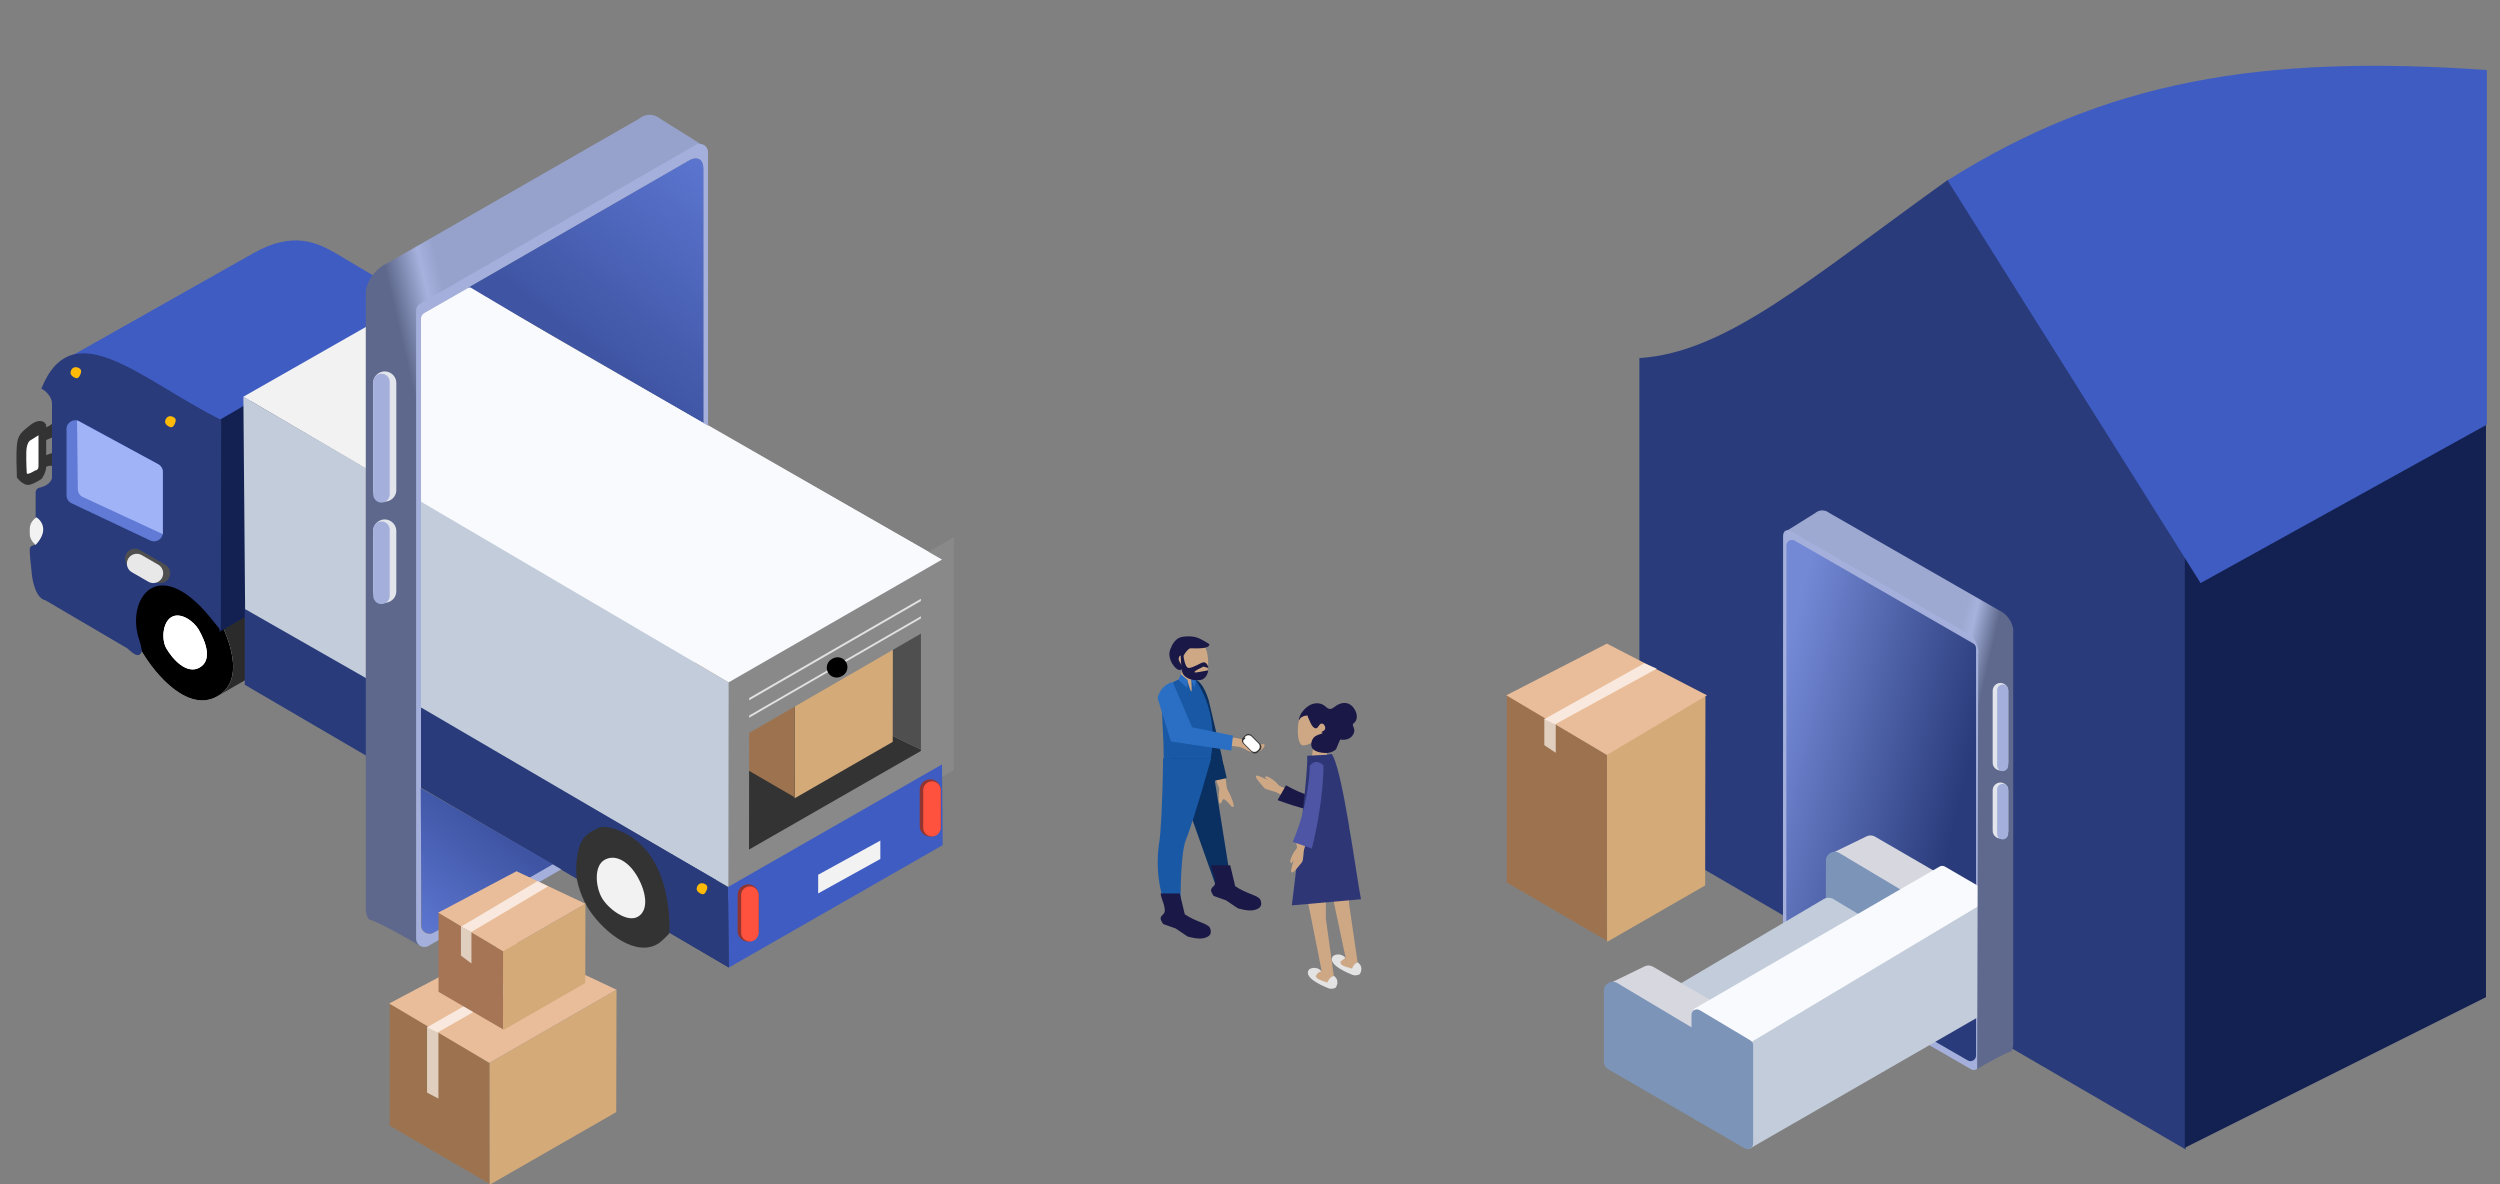 <?xml version="1.0" encoding="UTF-8"?>
<svg width="380px" height="180px" viewBox="0 0 380 180" version="1.1" xmlns="http://www.w3.org/2000/svg" xmlns:xlink="http://www.w3.org/1999/xlink">
    <rect x="0" y="0" width="380" height="180" fill="#808080" stroke="none"/>
    <!-- Generator: Sketch 52.4 (67378) - http://www.bohemiancoding.com/sketch -->
    <title>Hero Illustration</title>
    <desc>Created with Sketch.</desc>
    <defs>
        <linearGradient x1="22.235%" y1="19.154%" x2="5.941%" y2="28.49%" id="linearGradient-1">
            <stop stop-color="#96A2CC" offset="0%"></stop>
            <stop stop-color="#A6B2DD" offset="23.954%"></stop>
            <stop stop-color="#5E688C" offset="74.445%"></stop>
        </linearGradient>
        <linearGradient x1="82.463%" y1="92.391%" x2="137.687%" y2="10.677%" id="linearGradient-2">
            <stop stop-color="#3F55A4" offset="0%"></stop>
            <stop stop-color="#607AD6" offset="100%"></stop>
        </linearGradient>
        <linearGradient x1="22.115%" y1="6.258%" x2="-34.987%" y2="86.707%" id="linearGradient-3">
            <stop stop-color="#3F55A4" offset="0%"></stop>
            <stop stop-color="#607AD6" offset="100%"></stop>
        </linearGradient>
        <linearGradient x1="88.182%" y1="58.824%" x2="11.364%" y2="7.843%" id="linearGradient-4">
            <stop stop-color="#293B7A" offset="2.14%"></stop>
            <stop stop-color="#7489D6" offset="100%"></stop>
        </linearGradient>
        <linearGradient x1="77.768%" y1="19.155%" x2="94.056%" y2="28.49%" id="linearGradient-5">
            <stop stop-color="#9EA9D1" offset="0%"></stop>
            <stop stop-color="#A6B2DC" offset="23.954%"></stop>
            <stop stop-color="#5F698D" offset="74.445%"></stop>
        </linearGradient>
    </defs>
    <g id="Hero-Illustration" stroke="none" stroke-width="1" fill="none" fill-rule="evenodd">
        <g transform="translate(3, 10)">
            <polygon id="Rectangle" fill="#2B2B2B" transform="translate(32.55, 88.396) rotate(-30) translate(-32.55, -88.396) " points="26.41 83.223 38.69 83.223 38.69 93.568 26.41 93.568"></polygon>
            <path d="M29.404,82.458 C31.969,86.9 34.389,93.32 30.046,95.828 C25.703,98.335 20.733,92.801 18.422,88.799 C16.62,85.677 16.946,79.553 19.979,77.803 C23.012,76.052 27.602,79.336 29.404,82.458 Z" id="Path" fill="#FFFFFF"></path>
            <path d="M29.404,82.458 C31.969,86.9 34.389,93.32 30.046,95.828 C25.703,98.335 20.733,92.801 18.422,88.799 C16.62,85.677 16.946,79.553 19.979,77.803 C23.012,76.052 27.602,79.336 29.404,82.458 Z" id="Path" fill="#000000"></path>
            <path d="M27.197,85.704 C28.288,87.593 29.296,90.336 27.351,91.459 C25.407,92.582 23.263,90.245 22.28,88.543 C21.514,87.215 21.718,84.573 23.076,83.789 C24.434,83.005 26.431,84.376 27.197,85.704 Z" id="Path" fill="#FFFFFF"></path>
            <path d="M27.197,85.704 C28.288,87.593 29.296,90.336 27.351,91.459 C25.407,92.582 23.263,90.245 22.28,88.543 C21.514,87.215 21.718,84.573 23.076,83.789 C24.434,83.005 26.431,84.376 27.197,85.704 Z" id="Path" fill="#FFFFFF"></path>
            <path d="M61.333,36.398 L30.229,54.082 L17.561,46.682 C12.845,43.973 8.489,44.215 7.277,44.425 L35.496,28.496 C41.642,24.984 45.405,26.991 48.038,28.496 L61.333,36.398 Z" id="Path" fill="#3F5CC2"></path>
            <polygon id="Path" fill="#132152" points="30.354 53.84 61.458 35.645 61.458 67.752 30.354 86.064"></polygon>
            <rect id="Rectangle" fill="#F2F2F2" x="1.523" y="68.4" width="4.258" height="4.791" rx="2"></rect>
            <path d="M3.519,55.758 L4.849,55.092 L5.382,54.693 L5.382,55.758 L3.519,56.556 L3.519,59.883 L5.382,59.218 L5.382,59.883 L4.849,60.282 C4.406,60.282 3.519,60.415 3.519,60.947 C3.519,61.48 3.164,62.145 2.986,62.411 C2.587,62.677 1.682,63.21 1.256,63.21 C0.831,63.21 0.281,62.677 0.059,62.411 C0.014,61.302 -0.048,58.818 0.059,57.754 C0.192,56.423 0.458,56.157 1.789,55.092 C2.853,54.241 3.386,54.471 3.519,54.693 L3.519,55.758 Z" id="Path" stroke="#333333" fill="#333333"></path>
            <path d="M1.604,56.942 L2.853,56.157 L2.853,60.866 C2.853,61.39 2.496,61.52 2.318,61.52 C1.319,62.148 1.069,62.044 1.069,61.913 C1.01,60.91 0.926,58.721 1.069,57.988 C1.212,57.256 1.485,56.985 1.604,56.942 Z" id="Path" fill="#FFFFFF"></path>
            <path d="M3.287,49.065 C8.058,37.298 18.32,47.671 30.62,53.831 L30.564,85.829 L28.881,83.761 C20.929,74.081 16.059,81.134 18.171,87.294 C18.337,87.778 18.544,88.538 18.544,89.054 C18.047,90.311 16.871,88.957 16.332,88.538 L3.908,81.246 C2.417,80.945 1.879,78.188 1.796,76.847 C1.672,75.841 1.448,73.729 1.547,73.327 C1.647,72.924 2.169,72.824 2.417,72.824 C4.504,70.611 3.287,69.052 2.417,68.55 L2.417,64.904 C2.417,64.401 2.748,64.192 2.914,64.15 C4.405,63.848 4.86,63.018 4.902,62.641 L4.902,51.327 C4.902,50.322 3.949,49.4 3.287,49.065 Z" id="Path" fill="#293B7A"></path>
            <path d="M7.112,55.205 C7.112,54.195 8.193,53.553 9.08,54.036 L21.056,60.569 C21.484,60.802 21.75,61.25 21.75,61.737 L21.75,70.956 C21.75,71.933 20.733,72.576 19.85,72.159 L7.874,66.497 C7.408,66.278 7.112,65.809 7.112,65.294 L7.112,55.205 Z" id="Path" fill="#607AD6"></path>
            <path d="M8.708,53.895 L21.052,60.57 C21.482,60.803 21.75,61.252 21.75,61.741 L21.75,71.194 L9.602,65.559 C9.137,65.343 8.838,64.88 8.832,64.367 L8.708,53.895 Z" id="Path" fill="#A0B3F6"></path>
            <polygon id="Path" fill="#293B7A" points="107.789 124.29 34.2 82.239 34.2 94.083 107.789 137.065"></polygon>
            <polygon id="Path" fill="#C2CCDA" points="108.247 93.59 33.992 50.302 34.258 82.584 108.247 124.823"></polygon>
            <polygon id="Path" fill="#F2F2F2" points="140.185 75.053 65.671 32.259 33.992 50.302 107.879 93.553"></polygon>
            <path d="M17.208,76.016 L21.661,76.016" id="Path" stroke="#4F4F4F" stroke-width="3" stroke-linecap="round" transform="translate(19.435, 76.016) rotate(30) translate(-19.435, -76.016) "></path>
            <path d="M17.788,75.674 L20.301,77.125" id="Path" stroke="#E8E8E8" stroke-width="3" stroke-linecap="round"></path>
            <path d="M23.529,54.5 C23.263,55.033 22.979,55.013 22.597,54.793 C22.215,54.572 21.932,54.234 22.198,53.702 C22.464,53.17 23.014,53.189 23.396,53.41 C23.778,53.63 23.795,53.968 23.529,54.5 Z" id="Path" fill="#FFBA07"></path>
            <path d="M9.157,47.048 C8.891,47.581 8.607,47.561 8.225,47.34 C7.844,47.12 7.56,46.782 7.826,46.25 C8.092,45.718 8.642,45.737 9.024,45.958 C9.406,46.178 9.423,46.516 9.157,47.048 Z" id="Path" fill="#FFBA07"></path>
            <path d="M97.373,8.062 L103.394,11.824 L62.005,35.779 C60.5,37.585 60.374,39.291 60.5,39.918 L60.751,133.733 C58.911,132.562 54.053,129.945 53.351,129.845 C52.649,129.744 52.556,128.214 52.598,127.462 L52.598,34.274 C53,31.766 54.939,30.386 55.859,30.01 L94.112,8.062 C95.517,6.958 96.872,7.602 97.373,8.062 Z" id="Path" fill="url(#linearGradient-1)"></path>
            <path d="M60.877,36.154 C60.488,36.378 60.249,36.793 60.249,37.241 L60.249,132.69 C60.249,133.655 61.294,134.259 62.13,133.777 L82.448,122.057 L104.02,109.614 C104.408,109.39 104.648,108.976 104.648,108.528 L104.614,13.116 C104.614,12.151 103.57,11.548 102.734,12.03 L60.877,36.154 Z M61.63,37.532 C61.241,37.756 61.002,38.17 61.002,38.619 L61.002,130.684 C61.002,131.649 62.046,132.253 62.882,131.771 L103.267,108.489 C103.656,108.265 103.895,107.85 103.895,107.402 L103.863,15.373 C103.862,14.408 102.819,13.805 101.983,14.286 L61.63,37.532 Z" id="Shape" fill="#A4B0DB"></path>
            <path d="M101.535,14.505 L68.267,33.667 L103.93,54.294 L103.93,15.789 C103.93,13.707 102.599,13.84 101.535,14.505 Z" id="Path" fill="url(#linearGradient-2)"></path>
            <path d="M53.727,48.214 C53.727,46.838 55.238,45.997 56.408,46.721 C56.925,47.042 57.239,47.606 57.239,48.214 L57.239,64.482 C57.239,65.859 55.728,66.7 54.558,65.975 C54.042,65.655 53.727,65.09 53.727,64.482 L53.727,48.214 Z" id="Path" fill="#E3E5EC"></path>
            <path d="M53.727,48.06 C53.727,46.985 54.991,46.408 55.803,47.112 C56.078,47.351 56.236,47.696 56.236,48.06 L56.236,65.139 C56.236,66.214 54.972,66.79 54.16,66.086 C53.885,65.848 53.727,65.502 53.727,65.139 L53.727,48.06 Z" id="Path" fill="#A4B0DB"></path>
            <path d="M53.727,70.713 C53.727,69.476 54.973,68.627 56.125,69.079 C56.797,69.343 57.239,69.991 57.239,70.713 L57.239,79.86 C57.239,81.098 55.994,81.947 54.842,81.495 C54.17,81.231 53.727,80.583 53.727,79.86 L53.727,70.713 Z" id="Path" fill="#E3E5EC"></path>
            <path d="M53.727,70.509 C53.727,69.555 54.749,68.95 55.585,69.41 C55.987,69.63 56.236,70.051 56.236,70.509 L56.236,80.566 C56.236,81.52 55.213,82.125 54.377,81.666 C53.977,81.446 53.727,81.024 53.727,80.566 L53.727,70.509 Z" id="Path" fill="#A4B0DB"></path>
            <path d="M98.208,119.633 C102.2,125.089 101.402,130.012 97.189,133.339 C93.783,135.65 88.941,131.821 86.631,128.416 C84.32,125.01 83.225,118.882 86.631,116.572 C90.889,113.683 95.898,116.227 98.208,119.633 Z" id="Path" fill="#333333"></path>
            <path d="M93.95,123.359 C95.28,125.754 95.608,128.398 93.95,129.347 C92.291,130.296 89.431,128.13 88.482,126.472 C87.533,124.813 87.234,121.646 88.893,120.697 C90.551,119.748 92.619,120.963 93.95,123.359 Z" id="Path" fill="#F2F2F2"></path>
            <polygon id="Path" fill="#898989" points="107.754 93.715 140.185 75.053 140.185 106.192 107.715 124.823"></polygon>
            <polygon id="Path" fill="#333333" points="108.959 101.327 119.233 95.413 139.461 105.128 108.959 122.747"></polygon>
            <polygon id="Path" fill="#4F4F4F" points="119.233 95.413 139.461 83.724 139.461 105.128"></polygon>
            <polygon id="Path" fill="#D4AA79" points="117.756 82.386 132.738 73.736 132.692 102.765 117.785 111.341"></polygon>
            <polygon id="Path" fill="#9D734F" points="102.541 73.787 117.756 82.931 117.756 111.172 102.541 102.328"></polygon>
            <polygon id="Path" fill="#E9BD99" points="132.965 73.862 117.756 66.004 102.467 73.862 117.756 82.931"></polygon>
            <polygon id="Path" fill="#E0CFBE" points="108.247 81.442 108.247 77.395 109.981 78.262 109.981 82.598"></polygon>
            <polygon id="Path" fill="#F9E8DD" points="108.247 77.487 123.433 68.999 125.339 69.817 109.851 78.289"></polygon>
            <polygon id="Path" stroke="#898989" stroke-width="2" fill="#E0E0E0" points="108.636 98.753 108.502 98.829 108.502 98.983 108.502 101.157 108.502 101.618 108.902 101.387 139.328 83.8 139.461 83.723 139.461 83.57 139.461 81.441 139.461 80.98 139.062 81.21"></polygon>
            <polygon id="Path" stroke="#898989" stroke-width="2" fill="#E0E0E0" points="108.636 96.109 108.502 96.186 108.502 96.34 108.502 98.513 108.502 98.974 108.902 98.743 139.328 81.156 139.461 81.08 139.461 80.926 139.461 78.797 139.461 78.336 139.062 78.567"></polygon>
            <polygon id="Path" stroke="#898989" stroke-width="2" fill="#E0E0E0" points="108.636 93.448 108.502 93.524 108.502 93.678 108.502 95.852 108.502 96.313 108.902 96.082 139.328 78.495 139.461 78.418 139.461 78.265 139.461 76.136 139.461 75.675 139.062 75.905"></polygon>
            <path d="M124.159,91.449 L124.321,91.449" id="Path" stroke="#000000" stroke-width="3" stroke-linecap="round" transform="translate(124.24, 91.449) rotate(-30) translate(-124.24, -91.449) "></path>
            <polygon id="Path" stroke="#898989" stroke-width="5" points="108.343 123.454 108.38 93.881 139.481 75.984 139.481 105.588"></polygon>
            <polygon id="Path" fill="#C2CCDA" points="61.006 66.27 107.754 93.715 107.715 124.823 61.006 97.809"></polygon>
            <path d="M140.185,75.053 L84.426,43.17 L68.458,33.667 L61.406,37.66 C61.406,37.66 61.177,37.849 61.139,37.926 C61.073,38.059 61.006,38.325 61.006,38.325 L61.006,66.27 L107.754,93.715 L140.185,75.053 Z" id="Path" fill="#F9FAFE"></path>
            <polygon id="Path" fill="#3F5CC2" points="107.656 124.823 140.185 106.192 140.292 118.456 107.789 137.065"></polygon>
            <path d="M61.006,97.543 L107.656,124.823 L107.789,137.065 L98.74,131.742 C98.74,131.742 99.539,120.076 91.554,116.439 C83.57,112.802 84.625,123.492 84.625,123.492 L61.006,109.652 L61.006,97.543 Z" id="Path" fill="#293B7A"></path>
            <path d="M112.314,126.02 C112.314,125.344 111.888,124.742 111.252,124.516 C110.212,124.146 109.12,124.917 109.12,126.02 L109.12,131.534 C109.12,132.641 110.218,133.412 111.259,133.036 C111.892,132.807 112.314,132.207 112.314,131.534 L112.314,126.02 Z" id="Path" fill="#923531"></path>
            <path d="M112.314,126.059 C112.314,125.337 111.737,124.746 111.015,124.729 C110.268,124.711 109.652,125.311 109.652,126.059 L109.652,131.773 C109.652,132.797 110.76,133.437 111.647,132.926 C112.06,132.689 112.314,132.249 112.314,131.773 L112.314,126.059 Z" id="Path" fill="#FF523E"></path>
            <path d="M139.993,110.051 C139.993,109.376 139.568,108.773 138.931,108.547 C137.891,108.177 136.799,108.948 136.799,110.051 L136.799,115.565 C136.799,116.672 137.898,117.443 138.939,117.067 C139.571,116.839 139.993,116.238 139.993,115.565 L139.993,110.051 Z" id="Path" fill="#923531"></path>
            <path d="M139.993,110.09 C139.993,109.368 139.416,108.777 138.694,108.76 C137.947,108.742 137.331,109.343 137.331,110.09 L137.331,115.804 C137.331,116.828 138.439,117.468 139.326,116.958 C139.739,116.72 139.993,116.28 139.993,115.804 L139.993,110.09 Z" id="Path" fill="#FF523E"></path>
            <polygon id="Path" fill="#F2F2F2" points="121.363 122.96 130.811 117.77 130.811 120.564 121.363 125.797"></polygon>
            <path d="M104.329,125.488 C104.063,126.02 103.78,126.001 103.398,125.78 C103.016,125.56 102.732,125.222 102.999,124.689 C103.265,124.157 103.815,124.177 104.196,124.397 C104.578,124.618 104.595,124.956 104.329,125.488 Z" id="Path" fill="#FFBA07"></path>
            <path d="M196.737,102.713 C196.011,103.151 195.297,103.363 194.962,103.276 C194.122,103.06 194.045,99.984 194.694,98.771 C195.345,97.559 198.687,97.03 198.855,99.432 C198.914,100.266 198.564,101.01 198.047,101.618 L198.974,105.941 L196.281,105.941 L196.737,102.713 Z" id="Path" fill="#CEA885"></path>
            <path d="M194.44,99.316 C194.467,99.158 194.532,98.984 194.585,98.835 C194.653,98.643 194.755,98.471 194.868,98.308 C195.081,98.001 195.336,97.724 195.617,97.494 C196.132,97.074 196.787,96.832 197.43,96.911 C197.755,96.95 198.071,97.075 198.34,97.281 C198.582,97.468 198.816,97.742 199.13,97.762 C199.472,97.784 199.785,97.482 200.06,97.295 C200.369,97.085 200.698,96.932 201.059,96.872 C201.665,96.772 202.233,96.977 202.65,97.474 C203.094,98.003 203.417,98.779 203.125,99.479 C203.071,99.61 203.002,99.719 202.902,99.81 C202.81,99.894 202.67,99.983 202.633,100.116 C202.593,100.258 202.711,100.441 202.757,100.569 C202.822,100.752 202.876,100.944 202.857,101.144 C202.825,101.471 202.62,101.783 202.403,101.998 C202.182,102.217 201.911,102.342 201.621,102.4 C201.427,102.439 201.229,102.46 201.032,102.446 C200.934,102.438 200.848,102.411 200.753,102.39 C200.661,102.369 200.138,103.852 200.06,103.903 C199.46,104.452 198.663,104.452 198.663,104.452 C198.663,104.452 196.117,104.552 196.316,103.004 C196.515,101.456 197.994,101.736 198.07,101.339 C197.99,101.378 197.769,101.403 197.901,101.245 C197.953,101.182 198.052,101.157 198.119,101.12 C198.197,101.077 198.277,101.022 198.337,100.952 C198.583,100.67 198.335,100.095 198.027,100.001 C197.569,99.86 197.467,100.508 197.14,100.676 C196.952,100.772 196.756,100.64 196.615,100.506 C196.426,100.326 196.297,100.087 196.186,99.844 C196.095,99.644 196.01,99.441 195.917,99.242 C195.873,99.149 195.723,98.887 195.798,98.782 C195.471,98.716 195.105,98.853 194.823,99.031 C194.706,99.105 194.617,99.187 194.555,99.317 C194.542,99.345 194.513,99.428 194.476,99.432 C194.408,99.438 194.434,99.355 194.44,99.316 Z" id="Path" fill="#191847"></path>
            <path d="M202.058,127.379 L202.097,115.774 L197.624,117.155 L201.544,135.615 C201.506,136.679 202.145,137.128 202.493,137.373 L202.503,137.38 L203.386,136.452 L202.058,127.379 Z" id="Path" fill="#CEA885"></path>
            <path d="M198.566,118.009 L198.528,129.614 L199.737,138.352 C199.38,138.447 199.272,139.322 199.05,139.567 C198.904,139.728 197.891,139.536 197.247,139.03 C196.921,138.774 196.804,138.273 196.709,138.032 C196.633,137.303 197.861,137.623 197.899,137.61 L193.823,117.115 L198.566,118.009 Z" id="Path" fill="#CEA885"></path>
            <path d="M200.7,135.423 C201.069,135.638 201.378,135.59 201.545,135.577 C201.483,136.498 202.299,137.214 202.657,137.419 C201.736,137.342 201.545,137.15 200.7,136.651 C199.856,136.152 200.24,135.155 200.7,135.423 Z" id="Path" fill="#CEA885"></path>
            <path d="M198.666,140.105 C199.28,140.442 199.843,140.245 200.048,140.105 C200.601,139.153 200.074,138.531 199.741,138.34 C199.127,138.493 198.91,139.056 198.743,139.337 C197.6,138.995 197.01,138.721 197.017,138.34 C197.219,137.875 197.455,137.768 197.861,137.611 C197.185,136.843 196.111,137.112 195.904,137.457 C195.259,138.531 197.515,139.632 198.666,140.105 Z" id="Path" fill="#E3E3E3"></path>
            <path d="M202.31,138.067 C202.924,138.405 203.487,138.208 203.691,138.067 C204.244,137.116 203.717,136.494 203.384,136.302 C202.77,136.456 202.67,136.946 202.503,137.227 C201.072,136.851 200.639,136.617 200.775,136.149 L201.504,135.573 C200.829,134.806 199.754,135.074 199.547,135.42 C198.903,136.494 201.159,137.594 202.31,138.067 Z" id="Path" fill="#E3E3E3"></path>
            <polygon id="Path" fill="#55B06E" points="196.466 116.237 198.067 125.725 202.958 125.725 202.228 116.237"></polygon>
            <path d="M194.718,116.237 C193.93,119.82 194.418,125.725 194.418,125.725 L199.392,125.725 L200.76,116.237 L194.718,116.237 Z" id="Path" fill="#6CD98B"></path>
            <path d="M196.512,111.496 C196.512,111.496 191.767,109.621 191.543,109.496 C191.319,109.371 190.95,108.896 190.95,108.896 C190.95,108.896 189.943,108.026 189.537,108.024 C188.521,108.022 191.046,109.196 188.844,108.164 C186.642,107.132 188.88,109.375 189.12,109.725 C189.36,110.074 190.719,110.228 191.148,110.502 C191.433,110.683 196.192,113.184 196.192,113.184 L196.512,111.496 Z" id="Path" fill="#CEA885"></path>
            <path d="M200.088,112.865 C200.64,112.304 200.671,112.003 199.669,111.514 C197.317,111.478 194.918,110.762 192.473,109.365 L191.193,111.617 C194.344,112.743 197.592,113.905 200.088,112.865 Z" id="Path" fill="#191847"></path>
            <path d="M203.868,126.686 L193.355,127.617 C193.355,127.617 195.925,107.277 195.689,104.877 L198.621,104.728 C198.621,104.728 199.073,104.649 199.293,104.613 L199.417,104.597 C201.059,106.818 203.095,122.767 203.868,126.686 Z" id="Path" fill="#2F3676"></path>
            <path d="M195.279,113.503 C195.279,113.503 194.29,118.508 194.208,118.751 C194.126,118.994 193.725,119.443 193.725,119.443 C193.725,119.443 193.051,120.59 193.123,120.99 C193.304,121.989 194.003,119.293 193.386,121.646 C192.769,123.998 194.571,121.392 194.871,121.093 C195.171,120.794 195.078,119.429 195.269,118.958 C195.396,118.644 196.996,113.513 196.996,113.513 L195.279,113.503 Z" id="Path" fill="#CEA885"></path>
            <path d="M198.169,106.323 C198.169,106.323 198.254,111.589 196.4,118.981 L193.489,117.962 C196.053,112.089 196.103,106.367 196.103,106.367 C196.868,105.584 197.326,105.685 198.169,106.323 Z" id="Path" fill="#4E55A5"></path>
            <path d="M178.11,92.469 C178.853,92.916 179.583,93.133 179.926,93.044 C180.785,92.823 180.864,89.68 180.199,88.441 C179.535,87.201 176.117,86.661 175.944,89.116 C175.885,89.969 176.242,90.729 176.771,91.35 L175.823,95.768 L178.577,95.768 L178.11,92.469 Z" id="Path" fill="#CEA885"></path>
            <path d="M177.872,88.543 C177.484,88.748 177.213,89.146 176.885,89.672 C176.807,89.642 176.722,89.625 176.634,89.625 C176.253,89.625 176.153,89.864 176.153,90.244 C176.153,90.437 176.759,91.375 176.759,91.375 C176.759,91.878 176.256,91.912 175.99,91.752 C175.221,91.291 174.271,89.697 175.023,88.4 C175.23,87.765 175.826,87.049 176.381,86.892 C176.831,86.704 178.046,86.676 178.44,86.789 C179.212,86.855 180.632,87.78 180.827,87.92 C180.827,88.651 179.083,88.562 177.872,88.543 Z" id="Path" fill="#191847"></path>
            <path d="M182.877,105.388 L183.508,109.885 C184.009,110.782 184.35,111.608 184.53,112.363 C184.537,112.576 184.462,112.915 184.042,112.413 C183.623,111.911 183.159,111.402 182.936,111.493 C182.714,111.583 182.799,112.052 182.457,112.131 C182.23,112.184 182.189,111.423 182.335,109.849 L180.88,106.206 L182.877,105.388 Z" id="Path" fill="#CEA885"></path>
            <path d="M178.706,93.332 L178.2,94.979 C178.2,94.979 179.418,103.581 181.408,108.711 L183.461,108.276 C182.531,104.036 180.732,96.498 180.732,96.498 C180.732,96.498 179.98,93.708 178.706,93.332 Z" id="Path" fill="#093061"></path>
            <path d="M184.408,102.119 L178.943,100.925 L178.314,102.496 C179.487,102.705 182.185,103.162 183.592,103.312 C185.351,103.501 185.476,103.438 186.608,104.066 C187.738,104.695 188.304,104.255 188.618,104.066 C188.932,103.878 189.749,102.998 188.744,103.124 C187.939,103.225 187.236,102.957 186.984,102.81 C186.18,102.357 184.932,102.161 184.408,102.119 Z" id="Path" fill="#CEA885"></path>
            <path d="M173.827,107.387 L180.352,107.894 C183.011,99.663 179.466,94.472 178.706,93.332 L178.073,93.332 C178.073,93.332 178.2,95.105 178.073,95.105 C177.947,95.105 177.44,93.332 177.44,93.332 L176.365,93.206 C175.06,93.68 174.923,94.064 174.238,94.705 C172.984,97.262 174.148,101.104 173.827,107.387 Z" id="Path" fill="#1958A5"></path>
            <path d="M187.023,101.454 L187.479,101.454 C187.847,101.454 188.145,101.752 188.145,102.119 L188.145,103.966 C188.145,104.333 187.847,104.631 187.479,104.631 L187.023,104.631 C186.656,104.631 186.358,104.333 186.358,103.966 L186.358,102.119 C186.358,101.752 186.656,101.454 187.023,101.454 Z" id="Rectangle" fill="#333333" transform="translate(187.251, 103.042) rotate(-45) translate(-187.251, -103.042) "></path>
            <path d="M187.115,101.616 L187.325,101.616 C187.693,101.616 187.99,101.914 187.99,102.281 L187.99,103.767 C187.99,104.135 187.693,104.433 187.325,104.433 L187.115,104.433 C186.748,104.433 186.45,104.135 186.45,103.767 L186.45,102.281 C186.45,101.914 186.748,101.616 187.115,101.616 Z" id="Rectangle" fill="#FFFFFF" transform="translate(187.22, 103.024) rotate(-45) translate(-187.22, -103.024) "></path>
            <path d="M185.8,102.232 L186.261,102.232 C186.321,102.232 186.37,102.28 186.37,102.34 L186.37,102.34 C186.37,102.4 186.321,102.448 186.261,102.448 L185.8,102.448 C185.74,102.448 185.692,102.4 185.692,102.34 L185.692,102.34 C185.692,102.28 185.74,102.232 185.8,102.232 Z" id="Rectangle" fill="#333333" transform="translate(186.031, 102.34) rotate(-45) translate(-186.031, -102.34) "></path>
            <path d="M184.974,102.684 C184.578,102.827 184.139,103.205 184.032,103.312 C183.934,103.082 184.003,102.483 184.974,102.684 Z" id="Path" fill="#CEA885"></path>
            <path d="M175.258,93.677 C175.258,93.677 173.463,93.966 172.956,96.118 L174.982,102.702 L184.159,104.094 L184.412,101.815 L178.201,100.55 L175.258,93.677 Z" id="Path" fill="#2A6FC3"></path>
            <polygon id="Path" fill="#2A6FC3" points="178.797 93.341 178.217 92.723 178.106 93.341 178.538 94.55"></polygon>
            <polygon id="Path" fill="#093061" points="174.922 105.323 179.088 116.969 182.128 125.553 184.346 125.553 181.115 105.323"></polygon>
            <path d="M173.793,105.29 C173.697,112.814 173.368,116.917 173.268,117.6 C173.166,118.284 172.22,123.166 174.356,128.192 L176.429,128.192 C176.429,121.469 176.838,118.61 177.276,117.6 C177.714,116.591 179.065,112.487 181.101,105.29 L173.793,105.29 Z" id="Path" fill="#1958A5"></path>
            <path d="M188.618,126.85 C188.367,126.074 186.464,125.899 184.751,124.694 L183.991,121.532 L181.079,121.532 C181.131,122.376 182.179,124.089 181.47,124.694 C180.761,125.299 181.175,125.63 181.47,126.182 L183.358,126.85 L185.162,128.066 C185.162,128.066 186.733,128.569 187.676,128.318 C188.618,128.066 188.869,127.626 188.618,126.85 Z" id="Path" fill="#191847"></path>
            <path d="M180.953,131.123 C180.702,130.346 178.799,130.171 177.086,128.966 L176.326,125.805 L173.414,125.805 C173.466,126.649 174.514,128.362 173.805,128.966 C173.096,129.571 173.51,129.903 173.805,130.454 L175.693,131.123 L177.498,132.339 C177.498,132.339 179.068,132.841 180.011,132.59 C180.953,132.339 181.204,131.899 180.953,131.123 Z" id="Path" fill="#191847"></path>
            <path d="M176.856,89.325 C176.856,89.325 177.014,91.527 177.693,91.527 C178.371,91.527 179.6,90.684 179.897,90.684 C180.388,90.558 180.702,91.339 180.639,91.527 L179.897,91.318 C179.634,91.527 178.573,91.896 178.573,92.153 C178.573,92.411 180.639,91.788 180.639,91.941 C180.639,92.193 180.325,93.197 179.55,93.343 C178.126,93.612 176.955,92.93 176.737,92.272 C176.519,91.613 176.46,89.496 176.46,89.496 L176.856,89.325 Z" id="Path" fill="#191847"></path>
            <polygon id="Path" fill="#2A6FC3" points="176.119 93.341 176.489 92.477 177.477 93.341 177.477 94.575"></polygon>
            <path d="M62.944,131.742 L81.042,121.363 L60.947,109.785 L61.081,130.678 C61.052,131.833 62.355,132.097 62.944,131.742 Z" id="Path" fill="url(#linearGradient-3)"></path>
            <path d="M246.185,116.419 L329.223,164.724 L329.223,74.501 L293.16,17.279 C272.113,32.347 259.439,43.597 246.185,44.426 L246.185,116.419 Z" id="Path" fill="#293B7A"></path>
            <polygon id="Path" fill="#132152" points="329.09 65.984 329.09 164.458 374.867 141.57 374.867 38.571"></polygon>
            <path d="M331.485,78.626 L293.027,17.412 C317.113,2.242 340.8,-1.75 375,0.645 L375,54.54 L331.485,78.626 Z" id="Path" fill="#3F5CC2"></path>
            <polygon id="Path" fill="url(#linearGradient-4)" points="268.275 70.642 297.551 88.074 297.551 152.082 268.275 135.581"></polygon>
            <path d="M297.442,86.882 C297.703,87.033 297.866,87.311 297.866,87.613 L297.866,151.799 C297.866,152.448 297.163,152.854 296.599,152.529 L282.937,144.649 L268.43,136.281 C268.169,136.131 268.009,135.852 268.009,135.55 L268.031,71.389 C268.031,70.741 268.733,70.335 269.295,70.659 L297.442,86.882 Z M296.937,87.809 C297.197,87.959 297.36,88.238 297.36,88.539 L297.36,150.45 C297.36,151.099 296.657,151.505 296.093,151.181 L268.935,135.525 C268.675,135.374 268.515,135.095 268.515,134.793 L268.536,72.907 C268.536,72.258 269.239,71.853 269.8,72.177 L296.937,87.809 Z" id="Shape" fill="#A4B0DB"></path>
            <path d="M275.389,119.713 L280.728,117.119 C281.133,116.923 281.607,116.941 281.995,117.166 L294.557,124.452 C295.015,124.719 295.002,125.386 294.531,125.632 L290.352,127.82 C289.937,128.037 289.442,128.024 289.04,127.786 L275.389,119.713 Z" id="Path" fill="#D7D8DF"></path>
            <path d="M288.689,127.826 L294.414,124.638 C294.871,124.382 295.436,124.728 295.414,125.253 L295.034,135.173 C295.015,135.601 294.797,135.996 294.443,136.237 L288.689,140.145 L288.689,127.826 Z" id="Path" fill="#D6D9E4"></path>
            <path d="M274.535,120.811 C274.535,119.764 275.674,119.117 276.574,119.653 L289.045,127.097 C289.453,127.34 289.7,127.78 289.7,128.255 L289.7,138.775 C289.7,139.823 288.558,140.47 287.659,139.931 L275.19,132.449 C274.783,132.205 274.535,131.766 274.535,131.293 L274.535,120.811 Z" id="Path" fill="#7B94B8"></path>
            <path d="M249.3,141.346 L274.197,126.664 C274.658,126.392 275.23,126.393 275.69,126.668 L289.99,135.218 C290.475,135.507 290.464,136.21 289.972,136.485 L265.545,150.11 C265.09,150.364 264.536,150.357 264.089,150.092 L249.3,141.346 Z" id="Path" fill="#C2CCDA"></path>
            <path d="M241.642,139.481 L246.982,136.888 C247.385,136.692 247.86,136.709 248.247,136.934 L260.81,144.221 C261.268,144.487 261.254,145.155 260.783,145.401 L256.604,147.589 C256.19,147.805 255.694,147.792 255.292,147.555 L241.642,139.481 Z" id="Path" fill="#D7D8DF"></path>
            <path d="M254.943,147.595 L260.666,144.407 C261.124,144.151 261.688,144.496 261.667,145.021 L261.286,154.942 C261.268,155.37 261.05,155.764 260.696,156.005 L254.943,159.913 L254.943,147.595 Z" id="Path" fill="#D6D9E4"></path>
            <path d="M240.788,140.579 C240.788,139.533 241.928,138.885 242.827,139.421 L255.297,146.866 C255.704,147.109 255.954,147.549 255.954,148.023 L255.954,158.586 C255.954,159.625 254.829,160.273 253.93,159.753 L241.46,152.535 C241.044,152.293 240.788,151.849 240.788,151.368 L240.788,140.579 Z" id="Path" fill="#7B94B8"></path>
            <path d="M254.507,143.529 C254.436,143.488 254.435,143.385 254.507,143.344 L291.803,121.724 C292.061,121.574 292.38,121.574 292.638,121.725 L299.923,125.96 C300.194,126.12 300.197,126.514 299.925,126.677 L263.785,148.344 C263.527,148.498 263.205,148.502 262.942,148.352 L254.507,143.529 Z" id="Path" fill="#F9FAFE"></path>
            <path d="M262.849,148.594 L300.083,126.315 L300.104,142.718 C300.104,143.016 299.944,143.292 299.686,143.441 L262.849,164.654 L262.849,148.594 Z" id="Path" fill="#C2CCDA"></path>
            <path d="M254.105,144.26 C254.105,143.614 254.809,143.214 255.364,143.545 L263.067,148.144 C263.32,148.294 263.474,148.565 263.474,148.859 L263.474,163.836 C263.474,164.477 262.779,164.878 262.223,164.557 L254.521,160.111 C254.264,159.962 254.105,159.687 254.105,159.39 L254.105,144.26 Z" id="Path" fill="#7B94B8"></path>
            <path d="M272.901,67.991 L268.85,70.521 L296.684,86.63 C297.695,87.844 297.78,88.992 297.695,89.413 L297.528,152.5 C298.765,151.713 302.031,149.953 302.504,149.886 C302.976,149.818 303.037,148.789 303.01,148.283 L303.01,85.618 C302.739,83.931 301.435,83.003 300.817,82.75 L275.094,67.991 C274.149,67.248 273.236,67.681 272.901,67.991 Z" id="Path" fill="url(#linearGradient-5)"></path>
            <path d="M302.252,110.122 C302.252,109.289 301.413,108.719 300.639,109.023 C300.186,109.2 299.888,109.636 299.888,110.122 L299.888,116.273 C299.888,117.105 300.727,117.676 301.501,117.372 C301.954,117.195 302.252,116.759 302.252,116.273 L302.252,110.122 Z" id="Path" fill="#E3E5EC"></path>
            <path d="M302.252,109.984 C302.252,109.343 301.562,108.936 301.001,109.245 C300.732,109.393 300.564,109.676 300.564,109.984 L300.564,116.748 C300.564,117.389 301.251,117.796 301.812,117.487 C302.084,117.339 302.252,117.055 302.252,116.748 L302.252,109.984 Z" id="Path" fill="#A4B0DB"></path>
            <path d="M302.252,94.992 C302.252,94.066 301.235,93.501 300.447,93.988 C300.101,94.204 299.888,94.583 299.888,94.992 L299.888,105.932 C299.888,106.857 300.905,107.423 301.693,106.935 C302.039,106.72 302.252,106.341 302.252,105.932 L302.252,94.992 Z" id="Path" fill="#E3E5EC"></path>
            <path d="M302.252,94.888 C302.252,94.165 301.4,93.777 300.854,94.251 C300.671,94.411 300.564,94.643 300.564,94.888 L300.564,106.373 C300.564,107.096 301.413,107.484 301.959,107.01 C302.145,106.85 302.252,106.617 302.252,106.373 L302.252,94.888 Z" id="Path" fill="#A4B0DB"></path>
            <polygon id="Path" fill="#D4AA79" points="241.247 104.21 256.229 95.56 256.183 124.589 241.276 133.165"></polygon>
            <polygon id="Path" fill="#9D734F" points="226.033 95.611 241.248 104.755 241.248 132.996 226.033 124.151"></polygon>
            <polygon id="Path" fill="#E9BD99" points="256.456 95.686 241.248 87.828 225.958 95.686 241.248 104.755"></polygon>
            <polygon id="Path" fill="#E0CFBE" points="231.738 103.266 231.738 99.219 233.472 100.086 233.472 104.422"></polygon>
            <polygon id="Path" fill="#F9E8DD" points="231.738 99.311 246.925 90.823 248.831 91.64 233.342 100.113"></polygon>
            <polygon id="Path" fill="#D4AA79" points="71.382 151.56 90.712 140.44 90.666 159.043 71.411 170.089"></polygon>
            <polygon id="Path" fill="#9D734F" points="56.231 142.455 71.382 151.56 71.382 169.92 56.231 161.113"></polygon>
            <polygon id="Path" fill="#E9BD99" points="90.712 140.44 74.528 132.807 56.157 142.53 71.382 151.56"></polygon>
            <polygon id="Path" fill="#E0CFBE" points="61.913 156.073 61.913 146.047 63.64 146.655 63.64 156.985"></polygon>
            <polygon id="Path" fill="#F9E8DD" points="61.913 146.14 78.682 136.558 80.278 137.356 63.51 146.939"></polygon>
            <polygon id="Path" fill="#D4AA79" points="73.47 134.573 85.989 127.371 85.96 139.42 73.489 146.574"></polygon>
            <polygon id="Path" fill="#A57556" points="63.657 128.676 73.47 134.573 73.47 146.465 63.657 140.76"></polygon>
            <polygon id="Path" fill="#E9BD99" points="85.989 127.371 75.508 122.427 63.609 128.725 73.47 134.573"></polygon>
            <polygon id="Path" fill="#E0CFBE" points="67.063 135.25 67.063 130.858 68.66 131.656 68.66 136.448"></polygon>
            <polygon id="Path" fill="#F9E8DD" points="67.063 130.858 78.706 123.932 80.303 124.73 68.66 131.656"></polygon>
        </g>
    </g>
</svg>